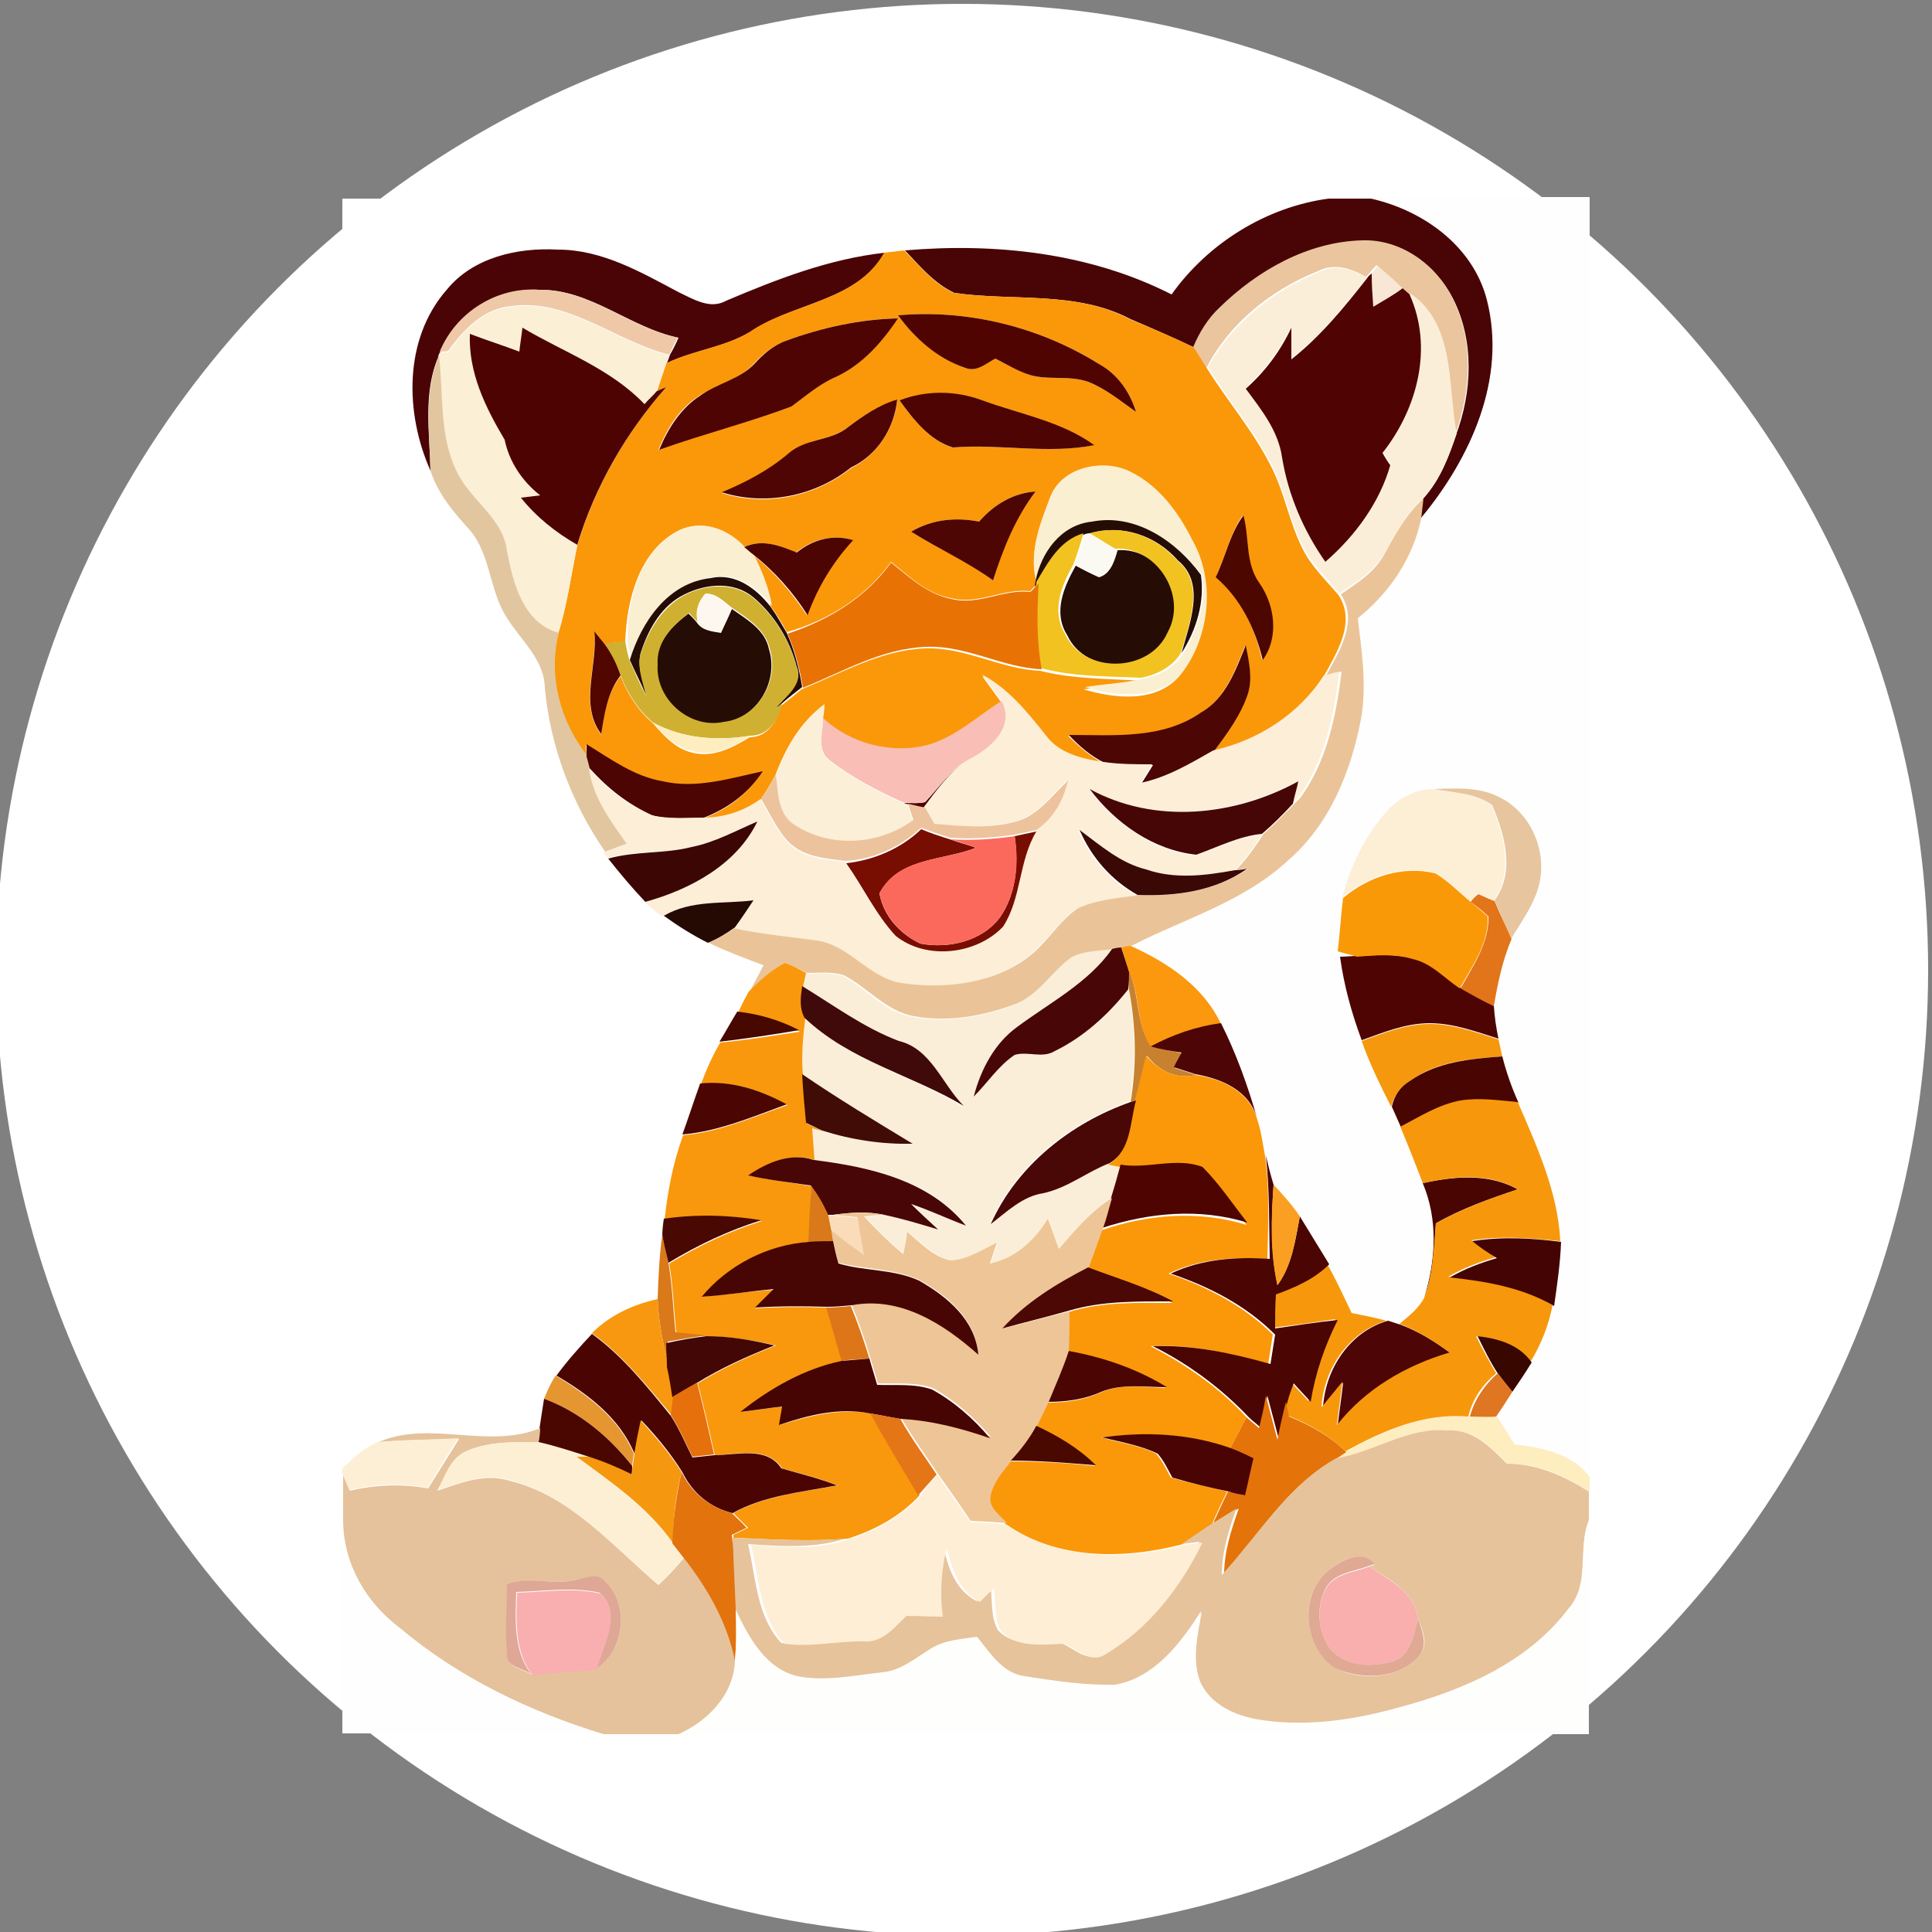 <?xml version="1.0" encoding="utf-8"?>
<!-- Generator: Adobe Illustrator 26.0.3, SVG Export Plug-In . SVG Version: 6.00 Build 0)  -->
<svg version="1.1" id="Layer_1" xmlns="http://www.w3.org/2000/svg" xmlns:xlink="http://www.w3.org/1999/xlink" x="0px" y="0px"
	 viewBox="0 0 250 250" style="enable-background:new 0 0 250 250;" xml:space="preserve">
<rect x="0" y="0" width="250" height="250" fill="#808080" stroke="none"/>
<style type="text/css">
	.st0{fill:#FFFFFF;}
	.st1{fill:#490506;}
	.st2{fill:#FEFEFE;}
	.st3{fill:#EAC59D;}
	.st4{fill:#4A0406;}
	.st5{fill:#FA980A;}
	.st6{fill:#FBEED8;}
	.st7{fill:#F9E7D5;}
	.st8{fill:#4F0303;}
	.st9{fill:#EFC9A7;}
	.st10{fill:#FBEFD6;}
	.st11{fill:#4F0402;}
	.st12{fill:#4E0403;}
	.st13{fill:#4E0303;}
	.st14{fill:#E2C6A0;}
	.st15{fill:#4D0403;}
	.st16{fill:#4F0503;}
	.st17{fill:#FBEFD2;}
	.st18{fill:#4D0603;}
	.st19{fill:#EAC498;}
	.st20{fill:#4D0701;}
	.st21{fill:#250C04;}
	.st22{fill:#F2C221;}
	.st23{fill:#4C0503;}
	.st24{fill:#FAFAF2;}
	.st25{fill:#E87304;}
	.st26{fill:#D0B031;}
	.st27{fill:#FEF7EF;}
	.st28{fill:#510600;}
	.st29{fill:#4C0604;}
	.st30{fill:#FCEED7;}
	.st31{fill:#F9BEB5;}
	.st32{fill:#FCEFD7;}
	.st33{fill:#FEEDBF;}
	.st34{fill:#EDC39D;}
	.st35{fill:#460606;}
	.st36{fill:#FCEFD6;}
	.st37{fill:#E7C59E;}
	.st38{fill:#3B0603;}
	.st39{fill:#780D01;}
	.st40{fill:#3A0805;}
	.st41{fill:#FB695D;}
	.st42{fill:#FA9908;}
	.st43{fill:#E27519;}
	.st44{fill:#250903;}
	.st45{fill:#480607;}
	.st46{fill:#FB980E;}
	.st47{fill:#F9980C;}
	.st48{fill:#C8812F;}
	.st49{fill:#40090A;}
	.st50{fill:#470800;}
	.st51{fill:#4D0505;}
	.st52{fill:#F6980D;}
	.st53{fill:#FA9809;}
	.st54{fill:#490502;}
	.st55{fill:#400C05;}
	.st56{fill:#4B0603;}
	.st57{fill:#490705;}
	.st58{fill:#F7980C;}
	.st59{fill:#480606;}
	.st60{fill:#4B0502;}
	.st61{fill:#4E0502;}
	.st62{fill:#D97919;}
	.st63{fill:#FA9F21;}
	.st64{fill:#EEC596;}
	.st65{fill:#4A0802;}
	.st66{fill:#FBDCBA;}
	.st67{fill:#450404;}
	.st68{fill:#470603;}
	.st69{fill:#4B0804;}
	.st70{fill:#F89810;}
	.st71{fill:#DD7618;}
	.st72{fill:#4A0503;}
	.st73{fill:#430705;}
	.st74{fill:#380700;}
	.st75{fill:#460402;}
	.st76{fill:#E59631;}
	.st77{fill:#DF7622;}
	.st78{fill:#E5700C;}
	.st79{fill:#E47309;}
	.st80{fill:#4A0601;}
	.st81{fill:#E47618;}
	.st82{fill:#F5980F;}
	.st83{fill:#E5C29B;}
	.st84{fill:#490800;}
	.st85{fill:#4A0404;}
	.st86{fill:#E6C39B;}
	.st87{fill:#FDEFD5;}
	.st88{fill:#FCEFD4;}
	.st89{fill:#E2730D;}
	.st90{fill:#FDEED5;}
	.st91{fill:#FEFEFC;}
	.st92{fill:#DFA994;}
	.st93{fill:#F8AFAE;}
	.st94{fill:#DFA795;}
	.st95{fill:#F9AFB0;}
</style>
<circle class="st0" cx="124.5" cy="125.5" r="125"/>
<g>
	<g id="_x23_ffffffff">
		<path class="st0" d="M44.3,25.7h127.5c-8.1,1.2-15.6,5.8-20.4,12.4c-10.6-5.3-22.8-6.7-34.5-5.7c-0.9,0.1-1.7,0.2-2.6,0.3
			c-7.1,0.9-13.9,3.5-20.5,6.2c-2.1,1.2-4.3-0.2-6.2-1.1c-4.9-2.6-9.9-5.5-15.6-5.5c-5.2-0.4-11,0.9-14.4,5.2
			c-5.6,6.4-5.4,16-2.1,23.4c1,3,3.2,5.5,5.1,7.9c2.7,3.2,2.4,7.8,4.7,11.2c1.8,3,4.9,5.4,5,9.2c0.7,7.6,3.5,14.9,7.8,21.2
			c0.1,0.2,0.4,0.5,0.5,0.7c1.5,2,3.1,3.9,4.8,5.6c0.7,0.7,1.5,1.3,2.3,1.9c1.8,1.3,3.7,2.4,5.7,3.6c2.3,1.1,4.7,1.9,7.1,2.9
			c-0.6,1.1-1.2,2.3-1.8,3.4c-0.5,0.9-1.1,1.8-1.6,2.6c-0.8,1.3-1.5,2.6-2.3,3.9c-1,1.7-1.8,3.5-2.5,5.4c-0.8,2.2-1.5,4.4-2.3,6.7
			c-1.3,3.5-2,7.2-2.4,10.9c-0.1,0.5-0.2,1.6-0.2,2.2c-0.3,2.7-0.5,5.5-0.6,8.3c-3.2,0.7-6.2,2.1-8.5,4.4c-1.7,1.7-3.2,3.5-4.6,5.4
			c-0.6,1-1.1,2-1.5,3c-0.2,1.3-0.4,2.5-0.5,3.8c-6.8,2.8-14.2-1.1-20.9,1.8c-1.8,0.7-3.2,2.2-4.6,3.4"/>
	</g>
	<g id="_x23_490506ff">
		<path class="st1" d="M171.9,25.7h5.5c6.7,1.5,13.2,6.1,15,13.1c2.6,10.2-2.1,20.6-8.6,28.4c0.1-0.9,0.2-1.7,0.3-2.6
			c2.1-2.3,3.3-5.3,4.3-8.3c2.1-5.6,2.4-12.2-0.4-17.7c-2.2-4.3-6.8-7.7-11.7-7.4c-7,0.2-13.5,3.9-18.4,8.7
			c-1.5,1.4-2.7,3.2-3.3,5.1c-2.7-1.3-5.5-2.5-8.3-3.7c-7-3.7-15.2-2.3-22.8-3.4c-2.6-1.2-4.5-3.5-6.4-5.5c11.7-1,23.9,0.3,34.5,5.7
			C156.3,31.5,163.8,26.8,171.9,25.7z"/>
	</g>
	<g id="_x23_fefefeff">
		<path class="st2" d="M205.7,191.2c-2.3-3-6.2-3.8-9.7-4.2c-0.8-1.2-1.6-2.4-2.3-3.6c0.7-1.1,1.4-2.2,2.1-3.2
			c0.8-1.3,1.7-2.5,2.5-3.8c1.4-2.3,2.4-4.8,2.9-7.4c0.4-2.7,0.8-5.5,0.9-8.3c-0.3-6.4-3-12.3-5.5-18c-0.9-1.9-1.6-3.9-2.1-6
			c-0.2-0.7-0.3-1.5-0.5-2.2c-0.3-1.4-0.5-2.9-0.6-4.3c0.5-3,1.1-5.9,2.3-8.7c1.4-2.4,3.2-4.8,3.7-7.6c0.7-4.1-1.4-8.7-5.2-10.6
			c-2.6-1.4-5.7-1.3-8.5-1.1c-2.6,0.1-4.9,1.5-6.5,3.4c-2.6,3-4.3,6.8-5.3,10.6c-0.2,2.3-0.4,4.6-0.5,6.8c0.6,0.2,1.8,0.5,2.5,0.7
			c-0.6,0.1-1.8,0.2-2.4,0.3c0.6,3.7,1.5,7.3,2.8,10.8c1,2.9,2.5,5.6,3.8,8.4c0.4,0.9,0.8,1.8,1.2,2.7c1,2.4,2,4.8,2.9,7.3
			c1.9,4.7,1.7,10,0.3,14.9c-0.7,1.4-2,2.4-3.2,3.4c-0.4-0.1-1.2-0.4-1.6-0.5c-1.5-0.4-3-0.7-4.5-1c-1-2.2-2-4.4-3.2-6.4
			c-1.3-2.1-2.5-4.1-3.8-6.2c-1-1.5-2.2-2.8-3.4-4.1c-0.4-1.2-0.7-2.5-1-3.8c-0.3-1.6-0.6-3.1-1-4.7c-1.2-4.3-2.7-8.5-4.7-12.4
			c-2.3-4.8-7-8-11.7-10.1c6.8-3.5,14.5-5.6,20.2-11c5.3-4.7,8.2-11.5,9.5-18.3c0.8-4.3,0.2-8.7-0.4-13.1c4.1-3.3,7.1-7.7,8.2-12.9
			c6.4-7.7,11.2-18.2,8.6-28.4c-1.8-6.9-8.3-11.5-15-13.1h28.2"/>
		<path class="st2" d="M44.3,196.8c0.1,5.5,3,10.5,7.4,13.8c7.7,6.5,16.8,10.8,26.3,13.7H44.3V196.8z"/>
	</g>
	<g id="_x23_eac59dff">
		<path class="st3" d="M157.8,39.8c4.9-4.8,11.4-8.5,18.4-8.7c5-0.2,9.6,3.1,11.7,7.4c2.8,5.5,2.5,12,0.4,17.7
			c-1.1-6.2-0.1-14.2-6.1-18.2c-0.2-0.2-0.7-0.6-0.9-0.8c-1.1-1-2.2-1.9-3.2-2.9c-0.2,0.2-0.6,0.7-0.8,0.9c-0.1,0.2-0.4,0.5-0.6,0.6
			c-1.9-1.1-4.1-1.8-6.2-0.7c-6,2.4-11.4,6.7-14.4,12.5c-0.6-0.9-1.1-1.8-1.7-2.7C155.2,43,156.3,41.2,157.8,39.8z"/>
	</g>
	<g id="_x23_4a0406ff">
		<path class="st4" d="M57.8,37.5c3.4-4.2,9.2-5.5,14.4-5.2c5.7,0,10.7,2.9,15.6,5.5c1.9,0.9,4.1,2.3,6.2,1.1
			c6.6-2.8,13.3-5.4,20.5-6.2c-3.5,6.1-11.2,6.4-16.7,9.8c-3.5,2.4-7.8,2.7-11.5,4.5c0.1-0.3,0.3-0.8,0.4-1.1
			c0.4-0.7,0.8-1.5,1.1-2.2c-6.3-1.3-11.4-6.3-18-6.2c-5.4-0.3-10.8,3-12.8,8l-0.2,0.5c-2.1,4.7-1.2,9.9-1.1,14.9
			C52.4,53.5,52.2,43.9,57.8,37.5z"/>
	</g>
	<g id="_x23_fa980aff">
		<path class="st5" d="M114.4,32.7c0.9-0.1,1.7-0.2,2.6-0.3c2,2,3.8,4.3,6.4,5.5c7.6,1.1,15.8-0.3,22.8,3.4c2.8,1.2,5.6,2.3,8.3,3.7
			c0.6,0.9,1.1,1.8,1.7,2.7c2.7,4.3,6,8.1,8.3,12.7c1.7,3.3,2.3,7.1,4,10.5c1.1,2.3,3,4.1,4.7,6.1c2.3,3.5-0.2,7.4-1.9,10.5
			c-3.3,5-8.5,8.4-14.3,9.8c1.7-2.4,3.5-4.7,4.4-7.5c0.6-2,0.1-4.2-0.3-6.2c-1.3,3.2-2.6,6.9-5.8,8.7c-5,3.5-11.3,2.9-17.1,2.9
			c1.4,1.4,2.9,2.7,4.6,3.6c-2.8-0.3-5.8-1.1-7.5-3.5c-2.3-3-4.8-6-8.2-7.8c0.8,1.1,1.6,2.2,2.4,3.3c-3.1,2-6,4.7-9.6,5.8
			c-4.7,1.2-9.9-0.2-13.5-3.5c0-0.5,0.1-1.4,0.2-1.9c-3.1,2.3-5,5.7-6.3,9.2c-0.6,1.1-1.2,2.1-1.9,3.1c-2.1,1.6-4.7,2.3-7.4,2.4
			c3.1-1.1,5.8-3.2,7.6-6c-4.2,0.9-8.6,2.3-12.9,1.3c-3.7-0.6-6.8-2.9-9.9-4.8c0,0.4,0.1,1.2,0.1,1.6c-3.5-4.4-5-10.4-3.7-15.9
			c1.2-3.8,1.7-7.7,2.5-11.5C77,62.9,81,56,86.2,50.1c-0.3,0.1-0.9,0.4-1.2,0.5c0.4-1.2,0.8-2.4,1.2-3.6c3.7-1.8,8.1-2.1,11.5-4.5
			C103.3,39.1,111,38.8,114.4,32.7 M116.2,40.8c2.2,3,5.2,5.6,8.7,6.8c1.5,0.6,2.7-0.7,3.9-1.2c1.4,0.7,2.7,1.4,4.1,2
			c2.5,0.9,5.3,0.1,7.9,1c2.3,0.9,4.2,2.5,6.2,3.9c-0.8-2.6-2.4-4.9-4.8-6.2C134.5,42.3,125.2,40,116.2,40.8 M101.7,44.1
			c-1.7,0.6-3,1.7-4.2,3c-1.9,2.1-4.7,2.6-7,4.1c-2.6,1.6-4.2,4.3-5.3,7c5.6-2.1,11.5-3.5,17.1-5.6c1.9-1.3,3.6-2.9,5.7-3.8
			c3.5-1.5,6-4.5,8.1-7.6C111.2,41.3,106.3,42.4,101.7,44.1 M116.4,51.8c1.8,2.5,3.8,5.1,6.8,6.1c6.1-0.5,12.2,0.9,18.3-0.3
			c-4.3-3.1-9.6-4-14.5-5.8C123.7,50.6,119.9,50.6,116.4,51.8 M109.7,55.3c-2.3,1.8-5.5,1.4-7.7,3.5c-2.5,2.2-5.5,3.7-8.6,5
			c5.7,1.8,12,0.5,16.7-3.2c3.4-1.7,5.6-5.1,6-8.8C113.7,52.4,111.7,53.8,109.7,55.3 M135.8,64.6c-1.2,3.4-2.7,7-1.7,10.6l-0.2,0.7
			c-0.2,0.1-0.4,0.4-0.6,0.6c-3.5-0.4-6.7,1.8-10.2,0.9c-3.1-0.5-5.4-2.8-7.8-4.7c-3.3,4.6-8.2,7.6-13.5,9.1
			c-0.6-1.2-1.3-2.3-2.1-3.4c-0.4-2.4-1.2-4.6-2.4-6.7c2.8,2.2,5.1,4.9,7.1,7.9c1.3-3.6,3.3-6.9,5.9-9.7c-2.6-0.8-5.2-0.1-7.3,1.6
			c-2.1-0.9-4.5-1.8-6.7-0.7c-2.1-2.3-5.4-3.6-8.4-2.2c-5.2,2.6-6.8,9-7,14.4c-0.9,0.1-1.8,0.2-2.7,0.4c-0.3-0.4-1-1.2-1.3-1.6
			c0.4,4.4-2,9.4,0.9,13.3c0.3-2.7,0.8-5.4,2.5-7.6c0.9,2.3,2.3,4.5,4.2,6.1c1.4,1.6,2.9,3.3,5.1,3.8c2.7,0.7,5.3-0.7,7.4-2
			c2.3,0,3.6-2.1,4.1-4.1c0.9-0.7,1.8-1.4,2.6-2.1c5.2-2.1,10.3-5.1,16-5.3c5.2-0.2,9.8,2.7,14.9,2.9c4.3,1.1,8.8,1,13.2,1.3
			c-2.5,0.6-5.1,0.7-7.6,1.1c4.1,1.2,9.3,1.8,12.4-1.7c3.9-4.7,4.5-11.9,1.5-17.3c-1.7-3.6-4.2-7-7.9-8.8
			C142.7,59.2,137.2,60.4,135.8,64.6 M126.7,67.5c-3-0.6-6.1-0.3-8.8,1.3c3.5,2.2,7.3,3.8,10.6,6.3c1.2-4.1,2.8-8.1,5.5-11.5
			C131.1,63.8,128.6,65.3,126.7,67.5 M157.3,74.7c3.3,2.7,5.1,6.6,6,10.7c2.1-3,1.6-7-0.4-9.9c-1.9-2.5-1.3-5.9-2.1-8.8
			C159.1,69.1,158.6,72.1,157.3,74.7z"/>
	</g>
	<g id="_x23_fbeed8ff">
		<path class="st6" d="M170.7,35.2c2.1-1.1,4.3-0.3,6.2,0.7c-3,3.8-6,7.5-9.8,10.4c0-1.4,0-2.7,0-4.1c-1.4,3-3.4,5.7-5.9,7.9
			c2,2.7,4.2,5.5,4.7,8.9c0.8,4.9,2.8,9.4,5.6,13.5c3.8-3.3,7-7.6,8.4-12.5c-0.2-0.4-0.7-1.2-1-1.6c4.5-5.7,6.6-13.6,3.5-20.5
			c6,4,4.9,12,6.1,18.2c-1,2.9-2.1,6-4.3,8.3c-2.2,2-3.6,4.5-5,7.1c-1.3,2.4-3.7,3.8-5.9,5.3c-1.6-2-3.5-3.8-4.7-6.1
			c-1.7-3.4-2.3-7.1-4-10.5c-2.3-4.5-5.6-8.4-8.3-12.7C159.3,42,164.7,37.6,170.7,35.2z"/>
		<path class="st6" d="M138.5,123.9c1.6-0.9,3.6-0.8,5.4-1.1c-3.1,4.5-8,6.9-12.3,10.1c-3,2.2-4.7,5.5-5.6,9c1.8-1.8,3.2-4,5.3-5.4
			c1.7-0.4,3.6,0.5,5.2-0.5c3.8-1.9,6.9-4.8,9.5-8c0.9,4.8,1,9.7,0.2,14.5c-7.7,2.7-14.7,8.2-18.1,15.8c2.1-1.6,4.1-3.5,6.8-4
			c3.1-0.7,5.6-2.7,8.6-3.9c0.4,0.1,1.1,0.2,1.5,0.3c-0.4,1.4-0.8,2.8-1.2,4.3c-2.7,1.7-4.7,4.3-6.9,6.6c-0.4-1.3-0.8-2.6-1.2-3.9
			c-1.7,2.8-4.3,5-7.5,5.8c0.3-0.9,0.6-1.8,0.9-2.7c-1.9,0.9-3.8,2.2-6,2.3c-2.2-0.5-3.9-2.3-5.6-3.7c-0.2,1-0.3,1.9-0.5,2.9
			c-1.8-1.5-3.5-3.2-5.1-4.9c0.6,0,1.9-0.1,2.6-0.2c2.4,0.5,4.7,1.2,7,1.9c-1.2-1.1-2.4-2.2-3.5-3.3c2.4,0.8,4.7,1.9,7.1,2.8
			c-4.8-5.9-12.5-7.6-19.7-8.5c-0.1-1.4-0.2-2.7-0.3-4.1c0.3,0.1,1.1,0.3,1.4,0.4c3.8,1.1,7.7,1.7,11.7,1.7c-4.8-2.9-9.6-5.9-14.3-9
			c-0.1-2.4,0-4.9,0.3-7.3c5.9,5.5,13.9,7.4,20.6,11.5c-2.8-2.8-4.2-7.4-8.4-8.4c-4.5-1.7-8.4-4.6-12.5-7.1c0.1-0.5,0.3-1.4,0.4-1.8
			c1.6,0,3.3-0.2,4.8,0.3c3.1,1.7,5.5,4.8,9.1,5.3c4.3,0.8,8.8,0,12.9-1.5C134.3,128.9,136,125.8,138.5,123.9z"/>
	</g>
	<g id="_x23_f9e7d5ff">
		<path class="st7" d="M178.3,34.4c1.1,1,2.2,1.9,3.2,2.9c-1.3,0.8-2.5,1.6-3.8,2.4c-0.1-1.4-0.1-2.9-0.2-4.3
			C177.7,35.1,178.1,34.6,178.3,34.4z"/>
	</g>
	<g id="_x23_4f0303ff">
		<path class="st8" d="M176.9,36c0.1-0.2,0.4-0.5,0.6-0.6c0,1.4,0.1,2.9,0.2,4.3c1.3-0.8,2.6-1.5,3.8-2.4c0.2,0.2,0.7,0.6,0.9,0.8
			c3.1,6.9,1,14.8-3.5,20.5c0.2,0.4,0.7,1.2,1,1.6c-1.4,4.9-4.6,9.2-8.4,12.5c-2.8-4-4.8-8.6-5.6-13.5c-0.5-3.5-2.7-6.2-4.7-8.9
			c2.5-2.2,4.5-4.9,5.9-7.9c0,1.4,0,2.7,0,4.1C170.9,43.5,174,39.7,176.9,36z"/>
		<path class="st8" d="M119.7,103.8c1.8-1.9,3.3-4.2,5.7-5.5c-2.3,1.7-4,4-5.7,6.3c-0.5-0.1-1.6-0.4-2.2-0.5l-0.6-0.2
			C117.8,103.9,118.8,104,119.7,103.8z"/>
	</g>
	<g id="_x23_efc9a7ff">
		<path class="st9" d="M56.9,45.5c2.1-5.1,7.4-8.4,12.8-8c6.6-0.1,11.7,4.9,18,6.2c-0.4,0.7-0.8,1.5-1.1,2.2
			c-6.9-1.7-13-7.3-20.4-6.3c-3.6,0.3-6.2,3-8.2,5.8C57.8,45.5,57.2,45.5,56.9,45.5z"/>
	</g>
	<g id="_x23_fbefd6ff">
		<path class="st10" d="M66.2,39.7c7.5-1,13.5,4.6,20.4,6.3c-0.1,0.3-0.3,0.8-0.4,1.1c-0.4,1.2-0.8,2.4-1.2,3.6
			c-0.5,0.6-1.1,1.1-1.6,1.7C79,47.7,73,45.6,67.6,42.4c-0.1,1-0.3,2.1-0.4,3.1c-2.1-0.8-4.2-1.6-6.4-2.3c-0.2,5,2,9.5,4.5,13.7
			c0.6,2.9,2.3,5.4,4.6,7.2c-0.8,0.1-1.7,0.2-2.5,0.3c2,2.5,4.5,4.6,7.3,6.1c-0.8,3.9-1.3,7.8-2.5,11.5c-4.7-1.3-6-6.4-6.7-10.6
			c-0.5-4.3-4.8-6.6-6.5-10.3c-2.3-4.7-1.7-10-2.3-15l0.2-0.5c0.3,0,0.8,0,1.1,0C60,42.7,62.6,40,66.2,39.7z"/>
	</g>
	<g id="_x23_4f0402ff">
		<path class="st11" d="M116.2,40.8c9-0.8,18.3,1.5,26,6.3c2.4,1.3,4,3.6,4.8,6.2c-2-1.4-3.9-3-6.2-3.9c-2.6-0.9-5.4-0.1-7.9-1
			c-1.4-0.5-2.7-1.3-4.1-2c-1.2,0.6-2.4,1.8-3.9,1.2C121.3,46.4,118.4,43.8,116.2,40.8z"/>
	</g>
	<g id="_x23_4e0403ff">
		<path class="st12" d="M101.7,44.1c4.6-1.7,9.6-2.8,14.5-2.9c-2.1,3.1-4.6,6-8.1,7.6c-2.1,0.9-3.9,2.5-5.7,3.8
			c-5.6,2.1-11.5,3.6-17.1,5.6c1.1-2.7,2.8-5.4,5.3-7c2.2-1.6,5.1-2.1,7-4.1C98.7,45.9,100,44.7,101.7,44.1z"/>
		<path class="st12" d="M175.7,123.7c2.4-0.1,4.8-0.3,7.2,0.3c2.4,0.5,4.1,2.5,6.1,3.8c1.4,0.9,2.9,1.6,4.3,2.3
			c0.1,1.5,0.3,2.9,0.6,4.3c-2.9-0.9-5.8-2-8.9-2c-3.1,0-6,1.2-8.8,2.2c-1.3-3.5-2.3-7.1-2.8-10.8
			C173.9,123.8,175.1,123.7,175.7,123.7z"/>
	</g>
	<g id="_x23_4e0303ff">
		<path class="st13" d="M67.6,42.4c5.4,3.2,11.4,5.3,15.8,9.9c0.5-0.6,1.1-1.1,1.6-1.7c0.3-0.1,0.9-0.4,1.2-0.5
			C81,56,77,62.9,74.7,70.5c-2.8-1.6-5.3-3.6-7.3-6.1c0.8-0.1,1.7-0.2,2.5-0.3c-2.3-1.8-4-4.3-4.6-7.2c-2.5-4.2-4.7-8.7-4.5-13.7
			c2.1,0.8,4.3,1.5,6.4,2.3C67.3,44.5,67.5,43.4,67.6,42.4z"/>
	</g>
	<g id="_x23_e2c6a0ff">
		<path class="st14" d="M55.7,60.9c-0.1-5-0.9-10.1,1.1-14.9c0.6,5,0,10.4,2.3,15c1.7,3.7,6,6,6.5,10.3c0.8,4.2,2.1,9.3,6.7,10.6
			c-1.4,5.5,0.2,11.5,3.7,15.9c0.1,0.4,0.3,1.2,0.4,1.5c0.5,3.7,2.8,6.8,4.9,9.8c-1,0.4-2,0.8-3,1.1c-4.3-6.2-7.1-13.6-7.8-21.2
			c-0.1-3.8-3.2-6.2-5-9.2c-2.2-3.5-2-8-4.7-11.2C58.8,66.4,56.7,64,55.7,60.9z"/>
	</g>
	<g id="_x23_4d0403ff">
		<path class="st15" d="M116.4,51.8c3.4-1.3,7.2-1.3,10.7,0c4.9,1.8,10.2,2.7,14.5,5.8c-6.1,1.2-12.2-0.2-18.3,0.3
			C120.3,57,118.2,54.3,116.4,51.8z"/>
	</g>
	<g id="_x23_4f0503ff">
		<path class="st16" d="M109.7,55.3c2-1.5,4-2.9,6.4-3.6c-0.4,3.8-2.6,7.2-6,8.8c-4.6,3.7-11,5-16.7,3.2c3.1-1.3,6-2.8,8.6-5
			C104.2,56.7,107.5,57.1,109.7,55.3z"/>
	</g>
	<g id="_x23_fbefd2ff">
		<path class="st17" d="M135.8,64.6c1.5-4.2,7-5.4,10.6-3.5c3.6,1.8,6.1,5.2,7.9,8.8c3,5.3,2.3,12.5-1.5,17.3
			c-3.1,3.5-8.4,2.9-12.4,1.7c2.5-0.4,5.1-0.5,7.6-1.1c2-0.4,4-1.4,5.1-3.2c1.8-3,3-6.6,2.5-10.1c-3.2-4.4-8.5-8-14.1-6.9
			c-3.9,0.4-6.6,4-7.3,7.7C133.1,71.6,134.5,67.9,135.8,64.6z"/>
		<path class="st17" d="M88,68.6c3-1.4,6.3-0.1,8.4,2.2c0.3,0.2,0.8,0.7,1.1,0.9c1.1,2.1,2,4.4,2.4,6.7c-1.8-2.3-4.6-4.4-7.7-3.7
			c-5.5,0.6-8.9,5.7-10.5,10.6c-0.2-0.8-0.4-1.6-0.5-2.4C81.2,77.6,82.7,71.2,88,68.6z"/>
	</g>
	<g id="_x23_4d0603ff">
		<path class="st18" d="M126.7,67.5c1.9-2.2,4.4-3.7,7.3-3.9c-2.6,3.4-4.2,7.4-5.5,11.5c-3.3-2.4-7.1-4.1-10.6-6.3
			C120.6,67.2,123.7,66.9,126.7,67.5z"/>
	</g>
	<g id="_x23_eac498ff">
		<path class="st19" d="M179.2,71.6c1.4-2.6,2.8-5.1,5-7.1c-0.1,0.9-0.2,1.7-0.3,2.6c-1.1,5.2-4.1,9.6-8.2,12.9
			c0.5,4.3,1.2,8.7,0.4,13.1c-1.3,6.8-4.1,13.7-9.5,18.3c-5.7,5.3-13.4,7.5-20.2,11c-0.3,0.1-0.9,0.2-1.2,0.2
			c-0.3,0-0.9,0.2-1.2,0.2c-1.8,0.3-3.8,0.2-5.4,1.1c-2.6,1.9-4.3,5-7.4,6.1c-4.1,1.5-8.6,2.3-12.9,1.5c-3.6-0.6-6-3.7-9.1-5.3
			c-1.5-0.5-3.2-0.3-4.8-0.3c-0.9-0.5-1.8-0.9-2.7-1.3c-1.8,0.9-3.2,2.4-4.7,3.7c0.6-1.1,1.2-2.2,1.8-3.4c-2.4-0.9-4.8-1.8-7.1-2.9
			c1.2-0.6,2.4-1.2,3.5-2c3.6,0.7,7.2,1,10.8,1.6c4.2,0.6,6.7,4.9,10.9,5.5c5.5,0.8,11.7,0.2,16.2-3.3c2.4-1.8,3.9-4.6,6.4-6.3
			c2.4-1.1,5.1-1.4,7.8-1.7c4.9,0.2,10.1-0.5,14.2-3.4c-0.4,0-1.2,0.1-1.6,0.2c1.4-1.4,2.5-3,3.6-4.7c1.4-1.2,2.7-2.6,4-3.9
			c0.2-0.2,0.5-0.5,0.7-0.7c3.5-4.7,4.7-10.7,5.4-16.4c-0.5,0.1-1.5,0.4-2,0.5c1.7-3.1,4.2-7,1.9-10.5
			C175.5,75.5,177.9,74.1,179.2,71.6z"/>
	</g>
	<g id="_x23_4d0701ff">
		<path class="st20" d="M157.3,74.7c1.3-2.6,1.8-5.6,3.6-8c0.8,2.9,0.2,6.2,2.1,8.8c2,2.9,2.5,7,0.4,9.9
			C162.4,81.3,160.5,77.4,157.3,74.7z"/>
	</g>
	<g id="_x23_250c04ff">
		<path class="st21" d="M134,75.2c0.7-3.7,3.3-7.3,7.3-7.7c5.6-1.1,10.9,2.5,14.1,6.9c0.5,3.6-0.6,7.1-2.5,10.1c1-3.8,3.2-9-0.5-12
			c-2.8-3.2-7.2-4.7-11.3-3.5l-0.6,0.1c-3.1,0.9-4.6,3.8-6.1,6.3l-0.5,0.5L134,75.2z"/>
		<path class="st21" d="M144.6,71.2c5.4-0.4,9.4,6,6.8,10.8c-2.4,5.3-10.9,5.4-13.3,0.2c-1.9-3-0.4-6.3,1.1-9c1,0.5,1.9,1,3,1.5
			C143.7,74.3,144.2,72.6,144.6,71.2z"/>
		<path class="st21" d="M81.5,85.4c1.5-4.9,4.9-10,10.5-10.6c3.2-0.7,5.9,1.4,7.7,3.7c0.8,1.1,1.4,2.2,2.1,3.4c1,2.2,1.6,4.6,2,7
			c-0.9,0.7-1.8,1.4-2.6,2.1c-0.2,0.2-0.7,0.6-0.9,0.7c1.2-1.6,3.7-3.1,2.8-5.4c-0.9-3.5-2.9-6.7-5.6-9c-2.5-2.1-6.1-1.8-8.9-0.4
			c-2.9,1.4-4.6,4.3-5.6,7.3c-0.7,1.9,0.3,3.9,0.6,5.8C83,88.5,82.2,87,81.5,85.4z"/>
		<path class="st21" d="M94.7,78.8c2,1.4,4.3,2.7,4.8,5.2c1.3,4.1-1.5,9-5.9,9.5c-4.4,1-9-2.9-8.6-7.4c-0.2-2.9,1.9-5.1,4.1-6.7
			c0.3,0.3,0.9,0.9,1.1,1.2c0.7,1,1.9,1.1,3.1,1.3C93.8,80.8,94.2,79.8,94.7,78.8z"/>
	</g>
	<g id="_x23_f2c221ff">
		<path class="st22" d="M141,69c4.1-1.2,8.5,0.3,11.3,3.5c3.7,3,1.6,8.2,0.5,12c-1.1,1.8-3.1,2.8-5.1,3.2c-4.4-0.2-8.9-0.1-13.2-1.3
			c-0.6-3.7-0.6-7.4-0.4-11.1c1.5-2.5,3-5.4,6.1-6.3c-0.4,1.4-0.8,2.7-1.3,4c-1.5,2.7-2.9,6-1.1,9c2.4,5.3,11,5.1,13.3-0.2
			c2.6-4.7-1.4-11.1-6.8-10.8C143.4,70.5,142.2,69.8,141,69z"/>
	</g>
	<g id="_x23_4c0503ff">
		<path class="st23" d="M103.1,71.5c2.1-1.7,4.7-2.4,7.3-1.6c-2.6,2.8-4.6,6.1-5.9,9.7c-1.9-3-4.3-5.7-7.1-7.9
			c-0.3-0.2-0.8-0.7-1.1-0.9C98.6,69.7,100.9,70.6,103.1,71.5z"/>
		<path class="st23" d="M75.9,96.3c3.1,1.9,6.2,4.2,9.9,4.8c4.3,1,8.7-0.4,12.9-1.3c-1.8,2.8-4.5,4.8-7.6,6
			c-2.2,0.1-4.5,0.3-6.7-0.3c-3.1-1.4-5.8-3.5-8.1-6.1c-0.1-0.4-0.3-1.2-0.4-1.5C75.9,97.5,75.9,96.7,75.9,96.3z"/>
	</g>
	<g id="_x23_fafaf2ff">
		<path class="st24" d="M140.4,69.1L141,69c1.2,0.7,2.4,1.5,3.6,2.2c-0.4,1.4-0.9,3.1-2.5,3.4c-1-0.4-2-0.9-3-1.5
			C139.6,71.8,140,70.5,140.4,69.1z"/>
	</g>
	<g id="_x23_e87304ff">
		<path class="st25" d="M115.3,72.8c2.4,1.9,4.7,4.1,7.8,4.7c3.5,0.9,6.7-1.3,10.2-0.9c0.2-0.1,0.4-0.4,0.6-0.6l0.5-0.5
			c-0.2,3.7-0.3,7.4,0.4,11.1c-5.1-0.2-9.7-3.1-14.9-2.9c-5.8,0.2-10.8,3.2-16,5.3c-0.4-2.4-1-4.8-2-7
			C107.1,80.3,112,77.4,115.3,72.8z"/>
	</g>
	<g id="_x23_d0b031ff">
		<path class="st26" d="M88.6,77c2.7-1.4,6.4-1.7,8.9,0.4c2.7,2.3,4.7,5.5,5.6,9c0.9,2.3-1.6,3.8-2.8,5.4c0.2-0.2,0.7-0.6,0.9-0.7
			c-0.4,2-1.8,4.1-4.1,4.1c-4.3,0.7-8.7,0.4-12.6-1.7c-1.9-1.6-3.3-3.8-4.2-6.1c-0.5-1.5-1.2-2.8-2.1-4.1c0.9-0.1,1.8-0.2,2.7-0.4
			c0.1,0.8,0.3,1.6,0.5,2.4c0.7,1.6,1.4,3.2,2.2,4.8c-0.4-1.9-1.3-3.9-0.6-5.8C84,81.4,85.8,78.5,88.6,77 M90.3,80.5
			c-0.3-0.3-0.9-0.9-1.1-1.2c-2.2,1.6-4.3,3.8-4.1,6.7c-0.3,4.5,4.2,8.4,8.6,7.4c4.4-0.5,7.2-5.4,5.9-9.5c-0.6-2.5-2.9-3.9-4.8-5.2
			c-1.1-0.8-2-1.9-3.5-1.9C90.3,77.9,89.9,79.2,90.3,80.5z"/>
	</g>
	<g id="_x23_fef7efff">
		<path class="st27" d="M90.3,80.5c-0.3-1.3,0-2.6,0.9-3.6c1.4,0,2.4,1.1,3.5,1.9c-0.4,1-0.9,2-1.4,3C92.2,81.6,91,81.6,90.3,80.5z"
			/>
	</g>
	<g id="_x23_510600ff">
		<path class="st28" d="M76.9,81.7c0.3,0.4,1,1.2,1.3,1.6c0.9,1.2,1.6,2.6,2.1,4.1c-1.7,2.2-2.1,5-2.5,7.6
			C74.9,91.1,77.4,86.1,76.9,81.7z"/>
	</g>
	<g id="_x23_4c0604ff">
		<path class="st29" d="M161.2,83.5c0.4,2,0.9,4.2,0.3,6.2c-0.9,2.8-2.7,5.2-4.4,7.5c-3,1.7-6,3.5-9.4,4.2c0.5-0.8,1-1.6,1.5-2.4
			c-2.1,0-4.2,0.1-6.3-0.3c-1.8-0.9-3.3-2.2-4.6-3.6c5.8,0,12.1,0.6,17.1-2.9C158.6,90.4,159.9,86.7,161.2,83.5z"/>
	</g>
	<g id="_x23_fceed7ff">
		<path class="st30" d="M171.3,87.4c0.5-0.1,1.5-0.4,2-0.5c-0.7,5.7-1.9,11.7-5.4,16.4c-0.2,0.2-0.5,0.5-0.7,0.7
			c0.2-1,0.5-1.9,0.7-2.9c-8.2,4.4-18.7,5.6-27,1c3.3,4.4,8.2,8,13.8,8.6c2.8-1,5.5-2.4,8.5-2.7c-1,1.7-2.1,3.3-3.6,4.7
			c-3.8,0.7-7.8,1.1-11.5-0.1c-3.3-0.9-5.9-3.1-8.6-5.1c1.6,3.5,4.1,6.5,7.5,8.4c-2.6,0.3-5.3,0.6-7.8,1.7c-2.4,1.8-3.9,4.5-6.4,6.3
			c-4.6,3.5-10.7,4.1-16.2,3.3c-4.2-0.7-6.7-4.9-10.9-5.5c-3.6-0.5-7.2-0.8-10.8-1.6c0.8-1.1,1.6-2.3,2.4-3.5c-3.9,0.4-8-0.1-11.6,2
			c-0.8-0.6-1.6-1.2-2.3-1.9c5.8-1.5,11.8-4.7,14.5-10.4c-2.8,1.2-5.5,2.7-8.5,3.3c-3.5,0.9-7.2,0.5-10.8,1.4
			c-0.1-0.2-0.4-0.5-0.5-0.7c1-0.4,2-0.8,3-1.1c-2.1-3-4.4-6-4.9-9.8c2.2,2.6,5,4.7,8.1,6.1c2.2,0.5,4.5,0.3,6.7,0.3
			c2.6,0,5.2-0.8,7.4-2.4c1.1,2,2.1,4.1,3.7,5.8c1.9,1.8,4.7,2.1,7.2,2.3c2.2,3.1,3.8,6.6,6.4,9.4c4,3.2,10.4,2.4,13.9-1.2
			c2.4-3.7,2.1-8.5,4.3-12.3c2.2-1.5,3.5-3.8,4.1-6.4c-1.8,1.7-3.3,3.8-5.6,4.9c-3.7,1.5-7.8,1-11.7,0.7c-0.4-0.7-0.8-1.4-1.2-2.1
			c1.7-2.3,3.4-4.6,5.7-6.3c2.8-1.3,6-4.2,4.3-7.6c-0.8-1.1-1.6-2.2-2.4-3.3c3.4,1.8,5.8,4.8,8.2,7.8c1.7,2.4,4.8,3.1,7.5,3.5
			c2.1,0.3,4.2,0.3,6.3,0.3c-0.5,0.8-1,1.6-1.5,2.4c3.4-0.7,6.4-2.5,9.4-4.2C162.8,95.8,168.1,92.4,171.3,87.4z"/>
	</g>
	<g id="_x23_f9beb5ff">
		<path class="st31" d="M129.6,90.7c1.8,3.4-1.5,6.2-4.3,7.6c-2.4,1.3-3.8,3.6-5.7,5.5c-0.9,0.2-1.9,0.1-2.8,0
			c-3.3-1.5-6.6-3.2-9.4-5.4c-1.8-1.3-0.9-3.6-0.9-5.5c3.5,3.3,8.8,4.7,13.5,3.5C123.6,95.4,126.5,92.7,129.6,90.7z"/>
	</g>
	<g id="_x23_fcefd7ff">
		<path class="st32" d="M100.4,100.3c1.3-3.5,3.3-6.9,6.3-9.2c0,0.5-0.1,1.4-0.2,1.9c0,1.8-0.9,4.2,0.9,5.5c2.8,2.2,6.1,3.9,9.4,5.4
			l0.6,0.2c0.2,0.5,0.5,1.5,0.7,2.1c-4.5,3.3-10.9,3.7-15.6,0.5C100.6,105.1,100.6,102.4,100.4,100.3z"/>
	</g>
	<g id="_x23_feedbfff">
		<path class="st33" d="M84.5,93.5c3.9,2.1,8.3,2.4,12.6,1.7c-2.2,1.4-4.8,2.8-7.4,2C87.5,96.8,85.9,95.1,84.5,93.5z"/>
		<path class="st33" d="M174.3,187.8c4.8-2.7,10.2-5,15.9-4.5c1.2,0,2.3,0,3.5,0c0.8,1.2,1.5,2.4,2.3,3.6c3.6,0.4,7.4,1.2,9.7,4.2
			v1.9c-3.2-2-6.8-3.7-10.6-3.6c-2.1-2.1-4.4-4.5-7.6-4.3c-5.2-0.5-9.6,2.7-14.5,3.6C173.2,188.5,173.9,188,174.3,187.8z"/>
	</g>
	<g id="_x23_edc39dff">
		<path class="st34" d="M98.5,103.4c0.7-1,1.3-2,1.9-3.1c0.3,2.2,0.2,4.8,2.2,6.3c4.7,3.2,11.1,2.8,15.6-0.5
			c-0.2-0.5-0.5-1.5-0.7-2.1c0.5,0.1,1.6,0.4,2.2,0.5c0.4,0.7,0.8,1.4,1.2,2.1c3.9,0.3,8,0.8,11.7-0.7c2.2-1.1,3.8-3.2,5.6-4.9
			c-0.6,2.6-1.9,4.9-4.1,6.4c-0.9,0.2-1.8,0.4-2.8,0.6c-2.8,0.4-5.6,0.6-8.4,0.4c-1.2-0.4-2.4-0.8-3.7-1.3c-2.7,2.5-6.1,4.1-9.8,4.3
			c-2.5-0.3-5.3-0.5-7.2-2.3C100.6,107.5,99.7,105.4,98.5,103.4z"/>
	</g>
	<g id="_x23_460606ff">
		<path class="st35" d="M141,102.1c8.4,4.6,18.8,3.5,27-1c-0.2,1-0.5,1.9-0.7,2.9c-1.3,1.4-2.6,2.7-4,3.9c-3,0.3-5.7,1.7-8.5,2.7
			C149.2,110,144.3,106.5,141,102.1z"/>
	</g>
	<g id="_x23_fcefd6ff">
		<path class="st36" d="M179,105.5c1.6-2,3.9-3.4,6.5-3.4c2.5,0.5,5.4,0.5,7.5,2.1c1.6,3.8,2.9,8.6,0.3,12.3
			c-0.5-0.2-1.5-0.7-2.1-0.9c-0.2,0.3-0.7,0.8-1,1c-1.6-1.2-3-2.6-4.6-3.7c-4.2-1-8.6,0.4-11.9,3.2
			C174.7,112.3,176.4,108.6,179,105.5z"/>
	</g>
	<g id="_x23_e7c59eff">
		<path class="st37" d="M185.6,102.1c2.8-0.1,5.9-0.3,8.5,1.1c3.8,1.9,5.9,6.4,5.2,10.6c-0.5,2.9-2.3,5.2-3.7,7.6
			c-0.8-1.6-1.5-3.3-2.2-4.9c2.7-3.7,1.3-8.5-0.3-12.3C191,102.6,188.1,102.6,185.6,102.1z"/>
	</g>
	<g id="_x23_3b0603ff">
		<path class="st38" d="M89.5,109.6c3-0.6,5.7-2.1,8.5-3.3c-2.7,5.6-8.7,8.8-14.5,10.4c-1.7-1.8-3.3-3.7-4.8-5.6
			C82.3,110.1,86,110.5,89.5,109.6z"/>
	</g>
	<g id="_x23_780d01ff">
		<path class="st39" d="M119.2,107.3c1.2,0.5,2.4,0.9,3.7,1.3c1.1,0.4,2.3,0.7,3.4,1.1c-4.3,1.7-10,1.2-12.5,5.9
			c0.5,2.9,2.7,5.3,5.3,6.5c3.6,0.7,8-0.3,10.3-3.4c2.1-3,2.4-6.9,1.9-10.5c0.9-0.2,1.8-0.4,2.8-0.6c-2.3,3.8-1.9,8.6-4.3,12.3
			c-3.4,3.6-9.9,4.4-13.9,1.2c-2.6-2.8-4.2-6.3-6.4-9.4C113.1,111.3,116.6,109.8,119.2,107.3z"/>
	</g>
	<g id="_x23_3a0805ff">
		<path class="st40" d="M139.7,107.4c2.7,2,5.3,4.3,8.6,5.1c3.7,1.3,7.7,0.8,11.5,0.1c0.4,0,1.2-0.1,1.6-0.2
			c-4.1,2.9-9.2,3.6-14.2,3.4C143.8,113.9,141.2,110.9,139.7,107.4z"/>
	</g>
	<g id="_x23_fb695dff">
		<path class="st41" d="M122.9,108.6c2.8,0.2,5.6,0,8.4-0.4c0.6,3.6,0.2,7.4-1.9,10.5c-2.3,3.1-6.6,4.1-10.3,3.4
			c-2.6-1.2-4.8-3.7-5.3-6.5c2.4-4.7,8.2-4.2,12.5-5.9C125.2,109.3,124,108.9,122.9,108.6z"/>
	</g>
	<g id="_x23_fa9908ff">
		<path class="st42" d="M173.8,116.2c3.3-2.8,7.7-4.2,11.9-3.2c1.7,1,3.1,2.5,4.6,3.7c0.7,0.6,1.5,1.2,2.2,1.9
			c0.2,3.4-2,6.4-3.6,9.3c-2-1.3-3.7-3.3-6.1-3.8c-2.3-0.7-4.8-0.5-7.2-0.3c-0.6-0.2-1.9-0.5-2.5-0.7
			C173.4,120.7,173.5,118.4,173.8,116.2z"/>
	</g>
	<g id="_x23_e27519ff">
		<path class="st43" d="M190.3,116.7c0.2-0.3,0.7-0.8,1-1c0.5,0.2,1.5,0.7,2.1,0.9c0.7,1.7,1.5,3.3,2.2,4.9
			c-1.2,2.8-1.8,5.8-2.3,8.7c-1.5-0.7-2.9-1.5-4.3-2.3c1.6-2.9,3.7-5.9,3.6-9.3C191.8,117.8,191.1,117.3,190.3,116.7z"/>
	</g>
	<g id="_x23_250903ff">
		<path class="st44" d="M85.9,118.5c3.6-2.1,7.7-1.5,11.6-2c-0.8,1.2-1.6,2.4-2.4,3.5c-1.1,0.8-2.3,1.5-3.5,2
			C89.6,121,87.7,119.8,85.9,118.5z"/>
	</g>
	<g id="_x23_480607ff">
		<path class="st45" d="M143.9,122.8c0.3-0.1,0.9-0.2,1.2-0.2c0.3,1,0.7,2.1,1,3.1c0,0.8,0,1.5-0.1,2.3c-2.6,3.3-5.8,6.2-9.5,8
			c-1.6,1-3.5,0-5.2,0.5c-2.1,1.4-3.5,3.6-5.3,5.4c0.9-3.5,2.7-6.9,5.6-9C135.9,129.7,140.8,127.2,143.9,122.8z"/>
	</g>
	<g id="_x23_fb980eff">
		<path class="st46" d="M145.1,122.6c0.3-0.1,0.9-0.2,1.2-0.2c4.7,2.1,9.4,5.2,11.7,10.1c-3.2,0.4-6.3,1.4-9.1,3
			c-1.9-2.8-1.3-6.6-2.8-9.7C145.8,124.7,145.4,123.6,145.1,122.6z"/>
	</g>
	<g id="_x23_f9980cff">
		<path class="st47" d="M96.9,128.3c1.4-1.4,2.9-2.8,4.7-3.7c0.9,0.3,1.8,0.8,2.7,1.3c-0.1,0.5-0.3,1.4-0.4,1.8
			c-0.2,1.4-0.4,2.8,0.3,4.1c-0.3,2.4-0.5,4.8-0.3,7.3c0.1,2.1,0.3,4.2,0.5,6.3c0.7,0.3,1.4,0.7,2.1,1c-0.3-0.1-1.1-0.3-1.4-0.4
			c0.1,1.4,0.2,2.7,0.3,4.1c-3-1-6,0.3-8.5,2c2.7,0.6,5.4,0.9,8.1,1.4c-0.1,2.4-0.2,4.8-0.3,7.2c-5.3,0.5-10.4,3-13.8,7.1
			c3.1-0.3,6.2-0.7,9.2-0.9c-0.8,0.8-1.6,1.6-2.4,2.4c3.1-0.2,6.2-0.2,9.3-0.1c0.6,2.3,1.3,4.6,2,6.9c-4.9,1-9.3,3.5-13.1,6.6
			c1.8-0.2,3.6-0.5,5.4-0.7c-0.1,0.8-0.3,1.6-0.4,2.4c3.8-1.2,7.8-2.2,11.8-1.5c2,3.6,4.1,7.1,6.3,10.6c-2.5,2.7-5.8,4.5-9.3,5.6
			c-4.9,0.4-9.8,0.1-14.6-0.1c0,0.6,0,1.8,0,2.4c-0.1-0.9-0.2-1.9-0.2-2.8c0.5-0.2,1.4-0.7,1.9-0.9c-0.6-0.6-1.3-1.3-1.9-1.9
			c4.1-2.3,8.9-2.7,13.5-3.6c-2.3-0.9-4.8-1.5-7.2-2.2c-1.9-2.9-5.8-1.8-8.7-1.7c-0.7-3.1-1.4-6.2-2.2-9.3c3.2-2,6.6-3.5,10.1-4.9
			c-2.9-0.7-5.8-1.1-8.8-1.2c-1.4-0.1-2.7-0.3-4.1-0.4c-0.3-3-0.4-6-0.9-9c3.8-2.3,7.8-4.2,12-5.5c-4.2-0.7-8.4-0.8-12.6-0.2
			c0.4-3.7,1.1-7.4,2.4-10.9c4.7-0.4,9.1-2.4,13.5-3.9c-3.4-1.9-7.2-3.2-11.2-2.7c0.7-1.9,1.5-3.7,2.5-5.4c3.4-0.3,6.9-0.9,10.3-1.4
			c-2.5-1.3-5.2-2.1-8-2.4C95.9,130.1,96.4,129.2,96.9,128.3z"/>
	</g>
	<g id="_x23_c8812fff">
		<path class="st48" d="M146.1,125.7c1.4,3.1,0.9,6.9,2.8,9.7c1.3,0.3,2.7,0.6,4.1,0.9c-0.4,0.6-0.7,1.3-1,1.9
			c0.9,0.3,1.9,0.6,2.8,0.9c-2.6,0.6-4.8-0.5-6.4-2.5c-0.5,1.9-0.9,3.8-1.4,5.8l-0.7,0.2c0.8-4.8,0.7-9.7-0.2-14.5
			C146.1,127.3,146.1,126.5,146.1,125.7z"/>
	</g>
	<g id="_x23_40090aff">
		<path class="st49" d="M104.1,131.7c-0.7-1.3-0.5-2.7-0.3-4.1c4.1,2.5,8,5.4,12.5,7.1c4.2,1,5.6,5.6,8.4,8.4
			C118,139.1,110,137.3,104.1,131.7z"/>
	</g>
	<g id="_x23_470800ff">
		<path class="st50" d="M93.1,134.8c0.8-1.3,1.5-2.6,2.3-3.9c2.8,0.3,5.5,1.1,8,2.4C99.9,133.9,96.5,134.4,93.1,134.8z"/>
	</g>
	<g id="_x23_4d0505ff">
		<path class="st51" d="M148.9,135.4c2.8-1.5,5.9-2.6,9.1-3c2,4,3.5,8.2,4.7,12.4c-1-3.7-4.6-5.2-8-5.8c-0.9-0.3-1.9-0.6-2.8-0.9
			c0.3-0.7,0.7-1.3,1-1.9C151.6,136,150.2,135.8,148.9,135.4z"/>
		<path class="st51" d="M171.2,182.1c0.3-5,3.5-9.8,8.4-11.2c0.4,0.1,1.2,0.4,1.6,0.5c2.4,0.9,4.5,2.2,6.5,3.7
			c-5.7,1.6-10.9,4.7-14.6,9.4c0.2-1.9,0.5-3.7,0.7-5.6C172.9,179.9,172.1,181,171.2,182.1z"/>
	</g>
	<g id="_x23_f6980dff">
		<path class="st52" d="M176.2,134.7c2.8-1,5.7-2.2,8.8-2.2c3.1,0,6,1.1,8.9,2c0.2,0.7,0.3,1.5,0.5,2.2c-4.1,0.3-8.5,0.6-12,3.2
			c-1.2,0.7-2,1.9-2.4,3.3C178.6,140.4,177.2,137.6,176.2,134.7z"/>
	</g>
	<g id="_x23_fa9809ff">
		<path class="st53" d="M148.3,136.6c1.6,1.9,3.8,3.1,6.4,2.5c3.4,0.5,7,2.1,8,5.8c0.5,1.5,0.7,3.1,1,4.7c0.6,4.4,0.4,8.9,0.3,13.3
			c-4.4-0.3-8.8,0-12.8,1.9c5,1.7,9.8,4.2,13.5,7.9c-0.2,1.3-0.4,2.5-0.6,3.8c-4.9-1.4-10-2.6-15.2-2.3c4.6,2.4,8.9,5.4,12.4,9.2
			c-0.7,1.3-1.4,2.7-2.1,4c-5.3-1.9-11.1-2.1-16.7-1.4c2.4,0.7,4.9,1,7.1,2.1c0.8,0.9,1.3,2,1.9,3.1c2.4,0.7,4.9,1.2,7.3,1.8
			c-0.7,1.4-1.4,2.9-2,4.3c-1.3,0.8-2.5,1.7-3.7,2.5c-7.6,2-16.3,2.1-23-2.6c-0.9-1.1-2.5-2.1-2.1-3.6c0.3-1.8,1.6-3.2,2.7-4.5
			c3.7,0,7.3,0.2,11,0.6c-2.2-2.2-4.9-3.8-7.7-5.1c0.5-1,1-2.1,1.5-3.1c2.4,0,4.7-0.3,6.9-1.3c2.7-1.2,5.6-0.7,8.5-0.6
			c-3.9-2.4-8.3-4-12.8-4.7c0.2-1.7,0.2-3.4,0.1-5.1c4.4-1.4,9-1.2,13.5-1.2c-3.5-1.9-7.3-3.1-11-4.4c0.6-1.7,1.2-3.3,1.8-5
			c6.1-2.1,12.6-2.6,18.8-0.7c-1.9-2.4-3.6-5.1-5.8-7.2c-3.4-1.3-7.1,0.3-10.6-0.3c-0.4-0.1-1.1-0.2-1.5-0.3
			c2.8-1.7,2.6-5.3,3.4-8.1C147.4,140.4,147.8,138.5,148.3,136.6z"/>
	</g>
	<g id="_x23_490502ff">
		<path class="st54" d="M182.4,139.9c3.5-2.5,7.9-2.9,12-3.2c0.5,2,1.2,4,2.1,6c-2.5-0.2-5-0.6-7.4-0.2c-2.9,0.4-5.3,2-7.8,3.4
			c-0.4-0.9-0.8-1.8-1.2-2.7C180.4,141.8,181.2,140.6,182.4,139.9z"/>
		<path class="st54" d="M184.1,153.1c4.1-0.9,8.5-1.3,12.3,0.8c-3.6,1.2-7.3,2.5-10.6,4.4c-0.2,3.2-0.3,6.5-1.5,9.6
			C185.8,163.1,186.1,157.8,184.1,153.1z"/>
	</g>
	<g id="_x23_400c05ff">
		<path class="st55" d="M103.8,139c4.7,3.2,9.5,6.1,14.3,9c-3.9,0.1-7.9-0.5-11.7-1.7c-0.7-0.3-1.4-0.7-2.1-1
			C104.1,143.2,103.9,141.1,103.8,139z"/>
	</g>
	<g id="_x23_4b0603ff">
		<path class="st56" d="M90.6,140.2c4-0.4,7.7,0.8,11.2,2.7c-4.4,1.6-8.8,3.5-13.5,3.9C89.1,144.6,89.8,142.4,90.6,140.2z"/>
		<path class="st56" d="M138.2,174.8c4.5,0.8,8.9,2.3,12.8,4.7c-2.8,0-5.8-0.5-8.5,0.6c-2.2,1-4.6,1.3-6.9,1.3
			C136.5,179.2,137.5,177,138.2,174.8z"/>
	</g>
	<g id="_x23_490705ff">
		<path class="st57" d="M128.2,158.4c3.4-7.6,10.4-13.1,18.1-15.8l0.7-0.2c-0.8,2.8-0.6,6.4-3.4,8.1c-2.9,1.1-5.4,3.2-8.6,3.9
			C132.3,154.8,130.3,156.8,128.2,158.4z"/>
	</g>
	<g id="_x23_f7980cff">
		<path class="st58" d="M181.2,145.8c2.5-1.3,5-2.9,7.8-3.4c2.5-0.4,5,0,7.4,0.2c2.5,5.8,5.2,11.7,5.5,18c-3.8-0.4-7.7-0.7-11.5-0.1
			c1,0.7,2.1,1.5,3.1,2.2c-2.1,0.6-4.2,1.4-6.1,2.5c4.7,0.5,9.4,1.2,13.5,3.7c-0.5,2.6-1.5,5.1-2.9,7.4c-1.6-2.3-4.3-3.1-7-3.4
			c0.8,1.6,1.7,3.3,2.6,4.8c-1.8,1.5-3.1,3.4-3.6,5.6c-5.7-0.5-11,1.8-15.9,4.5c-2.1-2.1-4.7-3.5-7.4-4.6c-0.1-0.5-0.3-1.4-0.4-1.9
			c0.3-0.8,0.5-1.6,0.8-2.4c0.7,0.8,1.5,1.6,2.2,2.4c0.6-3.7,1.8-7.3,3.5-10.6c-2.7,0.4-5.4,0.8-8.1,1.1c0-1.5,0.1-3,0.1-4.4
			c2.5-0.9,5-2,6.9-3.9c1.2,2.1,2.2,4.3,3.2,6.4c1.5,0.3,3,0.6,4.5,1c-4.9,1.5-8.1,6.2-8.4,11.2c0.9-1.1,1.8-2.2,2.7-3.3
			c-0.2,1.9-0.5,3.7-0.7,5.6c3.7-4.7,8.9-7.7,14.6-9.4c-2-1.4-4.1-2.8-6.5-3.7c1.2-1,2.5-2,3.2-3.4c1.2-3.1,1.2-6.4,1.5-9.6
			c3.4-1.9,7-3.2,10.6-4.4c-3.8-2.2-8.2-1.7-12.3-0.8C183.2,150.7,182.2,148.2,181.2,145.8z"/>
	</g>
	<g id="_x23_480606ff">
		<path class="st59" d="M96.8,152.1c2.5-1.7,5.5-3,8.5-2c7.2,0.9,14.9,2.6,19.7,8.5c-2.4-0.9-4.7-2-7.1-2.8c1.1,1.1,2.3,2.2,3.5,3.3
			c-2.3-0.7-4.6-1.4-7-1.9c-2.2-0.5-4.4-0.3-6.6,0l-0.7,0c-0.6-1.3-1.3-2.6-2.2-3.8C102.2,153,99.5,152.7,96.8,152.1z"/>
	</g>
	<g id="_x23_4b0502ff">
		<path class="st60" d="M163.8,149.5c0.3,1.3,0.6,2.5,1,3.8c-0.3,4.3-0.4,8.7,0.5,13c1.9-2.6,2.3-5.8,2.9-8.9
			c1.3,2.1,2.5,4.1,3.8,6.2c-1.9,1.9-4.4,3-6.9,3.9c-0.1,1.5-0.1,3-0.1,4.4c2.7-0.4,5.4-0.8,8.1-1.1c-1.7,3.4-2.9,6.9-3.5,10.6
			c-0.7-0.8-1.5-1.6-2.2-2.4c-0.3,0.8-0.6,1.6-0.8,2.4c-0.5,1.6-0.8,3.3-1.1,4.9c-0.5-1.9-1-3.8-1.5-5.7c-0.3,1.4-0.5,2.8-0.8,4.2
			c-0.5-0.5-1.1-0.9-1.6-1.4c-3.6-3.8-7.8-6.9-12.4-9.2c5.2-0.2,10.2,0.9,15.2,2.3c0.2-1.3,0.4-2.5,0.6-3.8
			c-3.8-3.8-8.5-6.2-13.5-7.9c4-1.9,8.5-2.2,12.8-1.9C164.2,158.4,164.3,153.9,163.8,149.5z"/>
	</g>
	<g id="_x23_4e0502ff">
		<path class="st61" d="M145,150.7c3.5,0.6,7.2-1,10.6,0.3c2.2,2.2,3.9,4.8,5.8,7.2c-6.2-1.9-12.7-1.3-18.8,0.7
			c0.4-1.3,0.8-2.6,1.2-4C144.2,153.6,144.6,152.2,145,150.7z"/>
	</g>
	<g id="_x23_d97919ff">
		<path class="st62" d="M105,153.5c0.9,1.2,1.6,2.4,2.2,3.8c0.1,0.5,0.3,1.5,0.4,2c0.1,0.3,0.2,1,0.2,1.3c-1.1,0-2.1,0.1-3.2,0.1
			C104.7,158.3,104.8,155.9,105,153.5z"/>
		<path class="st62" d="M85.1,168.1c0.1-2.8,0.2-5.5,0.6-8.3c0.2,1.2,0.5,2.4,0.8,3.6c0.5,3,0.6,6,0.9,9c1.4,0.1,2.7,0.3,4.1,0.4
			c-1.7,0.2-3.4,0.5-5.1,0.8c0,1,0,2.1,0.1,3.1C85.8,173.9,85.2,171,85.1,168.1z"/>
	</g>
	<g id="_x23_fa9f21ff">
		<path class="st63" d="M164.8,153.3c1.2,1.3,2.4,2.6,3.4,4.1c-0.6,3.1-1,6.3-2.9,8.9C164.3,162,164.5,157.6,164.8,153.3z"/>
	</g>
	<g id="_x23_eec596ff">
		<path class="st64" d="M137,161.6c2.1-2.4,4.2-4.9,6.9-6.6c-0.4,1.3-0.7,2.7-1.2,4c-0.6,1.7-1.2,3.3-1.8,5c-4.1,2-8,4.5-11.1,7.9
			c2.9-0.7,5.7-1.5,8.6-2.2c0,1.7,0,3.4-0.1,5.1c-0.7,2.2-1.7,4.4-2.6,6.6c-0.5,1.1-1,2.1-1.5,3.1c-0.9,1.7-2.1,3.1-3.3,4.5
			c-1.1,1.4-2.3,2.7-2.7,4.5c-0.4,1.6,1.3,2.6,2.1,3.6c-1.6-0.2-3.1-0.2-4.7-0.3c-1.4-2.1-2.8-4.1-4.3-6.2c-1.6-2.4-3.3-4.7-4.7-7.2
			c4,0.3,7.9,1.2,11.6,2.5c-2.2-2.5-4.6-4.7-7.5-6.3c-2.3-0.8-4.7-0.5-7.1-0.6c-0.3-1.1-0.7-2.3-1-3.4c-0.7-2.3-1.5-4.6-2.4-6.8
			c6.3-1.2,11.9,2.4,16.4,6.4c-0.4-4.5-4-7.6-7.7-9.6c-3.3-1.5-7-1.3-10.4-2.2c-0.3-1-0.5-1.9-0.7-2.9c-0.1-0.3-0.2-1-0.2-1.3
			c1.4,1,2.8,2,4.1,3.1c-0.3-1.6-0.5-3.2-0.8-4.8c-1-0.1-2.1-0.2-3.1-0.3c2.2-0.3,4.4-0.4,6.6,0c-0.6,0-1.9,0.1-2.6,0.2
			c1.6,1.7,3.3,3.4,5.1,4.9c0.2-1,0.4-2,0.5-2.9c1.7,1.4,3.3,3.2,5.6,3.7c2.2-0.1,4.1-1.4,6-2.3c-0.3,0.9-0.6,1.8-0.9,2.7
			c3.3-0.7,5.8-3,7.5-5.8C136.1,159,136.5,160.3,137,161.6z"/>
	</g>
	<g id="_x23_4a0802ff">
		<path class="st65" d="M85.9,157.7c4.2-0.6,8.4-0.5,12.6,0.2c-4.2,1.3-8.2,3.2-12,5.5c-0.3-1.2-0.6-2.4-0.8-3.6
			C85.7,159.3,85.8,158.3,85.9,157.7z"/>
	</g>
	<g id="_x23_fbdcbaff">
		<path class="st66" d="M107.2,157.3l0.7,0c1,0.1,2.1,0.2,3.1,0.3c0.2,1.6,0.5,3.2,0.8,4.8c-1.4-1-2.8-2-4.1-3.1
			C107.5,158.8,107.3,157.8,107.2,157.3z"/>
	</g>
	<g id="_x23_450404ff">
		<path class="st67" d="M190.5,160.6c3.8-0.6,7.7-0.4,11.5,0.1c-0.1,2.8-0.5,5.5-0.9,8.3c-4.1-2.4-8.8-3.2-13.5-3.7
			c1.9-1.1,4-1.9,6.1-2.5C192.5,162.1,191.5,161.4,190.5,160.6z"/>
	</g>
	<g id="_x23_470603ff">
		<path class="st68" d="M90.8,167.8c3.4-4.1,8.5-6.7,13.8-7.1c1-0.1,2.1-0.1,3.2-0.1c0.2,1,0.4,1.9,0.7,2.9c3.4,1,7.1,0.7,10.4,2.2
			c3.7,2.1,7.3,5.1,7.7,9.6c-4.5-4-10.1-7.6-16.4-6.4c-1.1,0.1-2.1,0.2-3.2,0.2c-3.1-0.1-6.2-0.1-9.3,0.1c0.8-0.8,1.6-1.6,2.4-2.4
			C97,167.1,93.9,167.6,90.8,167.8z"/>
	</g>
	<g id="_x23_4b0804ff">
		<path class="st69" d="M129.7,171.9c3.1-3.4,7-5.8,11.1-7.9c3.7,1.4,7.5,2.5,11,4.4c-4.5,0-9.1-0.1-13.5,1.2
			C135.5,170.4,132.6,171.1,129.7,171.9z"/>
	</g>
	<g id="_x23_f89810ff">
		<path class="st70" d="M76.6,172.5c2.3-2.3,5.3-3.7,8.5-4.4c0.1,2.9,0.7,5.8,1.4,8.6c0.2,1.3,0.5,2.6,0.7,3.9
			c-0.1,0.8-0.2,1.6-0.3,2.5C83.7,179.3,80.6,175.4,76.6,172.5z"/>
	</g>
	<g id="_x23_dd7618ff">
		<path class="st71" d="M106.9,169.2c1.1,0,2.1-0.1,3.2-0.2c0.9,2.2,1.7,4.5,2.4,6.8c-1.2,0.1-2.4,0.1-3.6,0.3
			C108.2,173.8,107.6,171.5,106.9,169.2z"/>
	</g>
	<g id="_x23_4a0503ff">
		<path class="st72" d="M72,178c1.4-1.9,3-3.7,4.6-5.4c4,2.9,7.1,6.8,10.2,10.6c1.1,1.7,1.9,3.6,2.8,5.4c0.9-0.1,1.8-0.2,2.8-0.3
			c2.9,0,6.8-1.2,8.7,1.7c2.4,0.7,4.9,1.3,7.2,2.2c-4.6,0.9-9.4,1.3-13.5,3.6c-2.9-0.7-5.2-2.6-6.5-5.3c-1.5-2.4-3.3-4.6-5.3-6.7
			c-0.3,1.4-0.6,2.8-0.9,4.3C80.2,183.5,76.1,180.4,72,178z"/>
	</g>
	<g id="_x23_430705ff">
		<path class="st73" d="M91.4,172.9c3,0,5.9,0.5,8.8,1.2c-3.5,1.4-6.9,2.9-10.1,4.9c-1,0.6-2,1.2-3.1,1.8c-0.2-1.3-0.4-2.6-0.7-3.9
			c0-1-0.1-2.1-0.1-3.1C88,173.4,89.7,173.1,91.4,172.9z"/>
	</g>
	<g id="_x23_380700ff">
		<path class="st74" d="M191.2,172.9c2.7,0.3,5.4,1.1,7,3.4c-0.8,1.3-1.6,2.5-2.5,3.8c-0.7-0.8-1.3-1.6-1.9-2.4
			C192.8,176.2,192,174.5,191.2,172.9z"/>
	</g>
	<g id="_x23_460402ff">
		<path class="st75" d="M108.9,176.1c1.2-0.1,2.4-0.2,3.6-0.3c0.3,1.1,0.7,2.3,1,3.4c2.4,0.1,4.8-0.2,7.1,0.6
			c2.9,1.6,5.4,3.8,7.5,6.3c-3.8-1.3-7.6-2.3-11.6-2.5c-1.3-0.2-2.6-0.5-3.9-0.7c-4-0.8-8,0.2-11.8,1.5c0.1-0.8,0.3-1.6,0.4-2.4
			c-1.8,0.2-3.6,0.5-5.4,0.7C99.7,179.6,104.1,177.1,108.9,176.1z"/>
	</g>
	<g id="_x23_e59631ff">
		<path class="st76" d="M70.4,181c0.4-1,0.9-2.1,1.5-3c4.1,2.5,8.2,5.5,10.1,10.1c0,0.4-0.2,1.2-0.2,1.6
			C78.8,185.9,75,182.7,70.4,181z"/>
	</g>
	<g id="_x23_df7622ff">
		<path class="st77" d="M190.2,183.3c0.6-2.2,1.9-4.1,3.6-5.6c0.6,0.8,1.3,1.6,1.9,2.4c-0.7,1.1-1.4,2.2-2.1,3.2
			C192.5,183.4,191.3,183.3,190.2,183.3z"/>
	</g>
	<g id="_x23_e5700cff">
		<path class="st78" d="M87.1,180.7c1-0.6,2-1.2,3.1-1.8c0.8,3.1,1.5,6.2,2.2,9.3c-0.9,0.1-1.8,0.2-2.8,0.3
			c-0.9-1.8-1.7-3.7-2.8-5.4C86.9,182.3,87,181.5,87.1,180.7z"/>
	</g>
	<g id="_x23_e47309ff">
		<path class="st79" d="M163.8,180.6c0.5,1.9,1,3.8,1.5,5.7c0.3-1.6,0.7-3.3,1.1-4.9c0.1,0.5,0.3,1.4,0.4,1.9
			c2.7,1.1,5.3,2.5,7.4,4.6c-0.3,0.2-1,0.7-1.4,0.9c-6.2,3.5-9.9,9.7-14.4,15c0-3,0.9-5.8,1.9-8.6c-1.2,0.7-2.3,1.4-3.4,2.1
			c0.7-1.5,1.3-2.9,2-4.3c0.5,0.1,1.6,0.3,2.1,0.5c0.4-1.6,0.7-3.2,1.1-4.8c-1-0.4-1.9-0.9-2.9-1.3c0.7-1.3,1.4-2.7,2.1-4
			c0.5,0.5,1.1,0.9,1.6,1.4C163.3,183.3,163.6,181.9,163.8,180.6z"/>
	</g>
	<g id="_x23_4a0601ff">
		<path class="st80" d="M70.4,181c4.6,1.7,8.4,4.9,11.4,8.7c0,0.3,0,0.9-0.1,1.2c-1.8-0.9-3.7-1.7-5.6-2.3c-2.1-0.7-4.3-1.4-6.5-1.9
			c0-0.5,0.1-1.4,0.2-1.8C70,183.5,70.2,182.3,70.4,181z"/>
	</g>
	<g id="_x23_e47618ff">
		<path class="st81" d="M112.6,182.9c1.3,0.2,2.6,0.5,3.9,0.7c1.4,2.5,3.1,4.8,4.7,7.2c-0.8,0.9-1.6,1.8-2.4,2.7
			C116.7,190,114.6,186.5,112.6,182.9z"/>
	</g>
	<g id="_x23_f5980fff">
		<path class="st82" d="M82.9,183.8c1.9,2.1,3.8,4.3,5.3,6.7c-0.8,3-1.1,6.1-1.1,9.2c-3.3-4.7-8-7.9-12.5-11.2c0.4,0,1.2,0,1.6,0
			c1.9,0.6,3.8,1.4,5.6,2.3c0-0.3,0-0.9,0.1-1.2c0-0.4,0.2-1.2,0.2-1.6C82.3,186.7,82.6,185.2,82.9,183.8z"/>
	</g>
	<g id="_x23_e5c29bff">
		<path class="st83" d="M49,186.6c6.7-2.9,14.1,1,20.9-1.8c0,0.5-0.1,1.4-0.2,1.8c-3.2,0-6.5-0.1-9.4,1.2c-2,0.9-2.7,3.3-3.7,5.1
			c3-1,6.1-2.3,9.3-1.3c7.9,1.9,13.3,8.4,19.3,13.5c1.2-1.1,2.3-2.3,3.3-3.5c3,4,5.7,8.4,6.7,13.4c-0.2,4.3-3.5,7.7-7.3,9.4h-9.8
			c-9.5-2.9-18.7-7.3-26.3-13.7c-4.4-3.3-7.3-8.2-7.4-13.8v-6.1c0.3,0.7,0.6,1.4,0.9,2.1c3.3-0.8,6.8-0.9,10.1-0.3
			c1.3-2.1,2.7-4.3,4-6.4C55.9,186.3,52.5,186.3,49,186.6 M74.6,204.4c-2.9,0.8-6-0.5-8.9,0.7c0,3-0.3,5.9,0,8.9
			c-0.2,1.8,1.9,1.9,3.1,2.7c2.8-0.3,5.6-0.5,8.3-0.7c3.7-2.3,4.4-8.4,1.2-11.4C77.4,203.4,75.8,204.3,74.6,204.4z"/>
	</g>
	<g id="_x23_490800ff">
		<path class="st84" d="M134.1,184.5c2.8,1.3,5.5,2.9,7.7,5.1c-3.7-0.3-7.3-0.6-11-0.6C132,187.7,133.2,186.2,134.1,184.5z"/>
	</g>
	<g id="_x23_4a0404ff">
		<path class="st85" d="M142.6,186c5.6-0.8,11.4-0.5,16.7,1.4c1,0.4,1.9,0.8,2.9,1.3c-0.4,1.6-0.7,3.2-1.1,4.8
			c-0.5-0.1-1.6-0.3-2.1-0.5c-2.5-0.5-4.9-1.1-7.3-1.8c-0.6-1.1-1.1-2.2-1.9-3.1C147.5,187,145,186.6,142.6,186z"/>
	</g>
	<g id="_x23_e6c39bff">
		<path class="st86" d="M172.9,188.7c4.9-0.8,9.3-4.1,14.5-3.6c3.2-0.2,5.5,2.2,7.6,4.3c3.9,0,7.4,1.6,10.6,3.6v3.7
			c-1.5,3.7,0.2,8.2-2.6,11.4c-5.3,7.1-13.9,10.7-22.2,12.9c-5.8,1.6-12,2.5-18,1.5c-3-0.5-6.3-2-7.6-5c-1.1-2.9-0.2-6,0.2-9
			c-2.6,4.1-6,8.6-11.1,9.5c-3.9,0.1-7.8-0.5-11.7-1.1c-2.9-0.4-4.5-3-6.2-5.1c-2,0.3-4.1,0.4-5.9,1.5c-2,1.2-3.9,2.9-6.4,3.1
			c-3.6,0.4-7.3,1.2-10.9,0.5c-4.2-1-6.4-5.1-8.1-8.7c-0.1-2.3-0.2-4.6-0.3-6.8c0-0.6,0-1.8,0-2.4c4.9,0.2,9.8,0.5,14.6,0.1
			c-4.1,1.3-8.4,1-12.6,0.7c1,4.3,1.1,9.4,4.3,12.8c3.4,0.5,7-0.4,10.5-0.3c2.3,0.2,3.8-1.8,5.3-3.3c1.6,0,3.1,0,4.7,0.1
			c-0.4-3-0.3-6,0.5-8.9c0.6,2.8,1.6,5.6,4.3,7c0.6-0.6,1.2-1.2,1.8-1.8c0.2,1.8,0,3.8,0.9,5.5c2.1,2.3,5.5,1.7,8.2,1.7
			c1.7,0.7,3.4,2.6,5.3,1.4c5.6-3.2,9.8-8.7,12.6-14.5c-0.6,0.1-1.7,0.2-2.3,0.3c1.2-0.8,2.5-1.7,3.7-2.5c1.1-0.7,2.3-1.4,3.4-2.1
			c-1,2.8-1.9,5.6-1.9,8.6C163,198.4,166.7,192.2,172.9,188.7 M171.9,203.2c-3.9,3.2-3.2,10,0.9,12.7c3.4,1.6,8.3,1.4,10.9-1.7
			c1.2-1.4,0.4-3.2-0.2-4.7c-0.4-3.5-3.7-5.1-6.3-6.8l0.7-0.2C176.2,200.4,173.5,201.9,171.9,203.2z"/>
	</g>
	<g id="_x23_fdefd5ff">
		<path class="st87" d="M44.3,190c1.4-1.3,2.8-2.7,4.6-3.4c3.5-0.3,7-0.3,10.4-0.5c-1.4,2.1-2.7,4.3-4,6.4
			c-3.4-0.6-6.8-0.5-10.1,0.3c-0.3-0.7-0.6-1.4-0.9-2.1V190z"/>
	</g>
	<g id="_x23_fcefd4ff">
		<path class="st88" d="M60.3,187.8c2.9-1.3,6.3-1.2,9.4-1.2c2.2,0.5,4.3,1.2,6.5,1.9c-0.4,0-1.2,0-1.6,0c4.5,3.4,9.2,6.6,12.5,11.2
			c0.4,0.5,1.1,1.4,1.4,1.8c-1,1.2-2.1,2.4-3.3,3.5c-6-5-11.4-11.5-19.3-13.5c-3.2-1-6.3,0.4-9.3,1.3
			C57.6,191.1,58.2,188.7,60.3,187.8z"/>
	</g>
	<g id="_x23_e2730dff">
		<path class="st89" d="M88.2,190.5c1.3,2.7,3.6,4.5,6.5,5.3c0.6,0.6,1.3,1.2,1.9,1.9c-0.5,0.2-1.4,0.7-1.9,0.9
			c0.1,0.9,0.2,1.9,0.2,2.8c0.1,2.3,0.2,4.6,0.3,6.8c0.1,2.2,0.1,4.4-0.1,6.7c-1-5-3.6-9.4-6.7-13.4c-0.4-0.5-1.1-1.4-1.4-1.8
			C87.1,196.6,87.5,193.5,88.2,190.5z"/>
	</g>
	<g id="_x23_fdeed5ff">
		<path class="st90" d="M121.3,190.8c1.4,2.1,2.8,4.1,4.3,6.2c1.6,0,3.1,0.1,4.7,0.3c6.7,4.7,15.4,4.6,23,2.6
			c0.6-0.1,1.7-0.2,2.3-0.3c-2.8,5.8-7,11.2-12.6,14.5c-1.9,1.2-3.6-0.7-5.3-1.4c-2.8,0.1-6.2,0.6-8.2-1.7c-0.9-1.6-0.6-3.7-0.9-5.5
			c-0.6,0.6-1.2,1.2-1.8,1.8c-2.7-1.4-3.6-4.2-4.3-7c-0.7,2.9-0.9,6-0.5,8.9c-1.6,0-3.1-0.1-4.7-0.1c-1.5,1.4-3,3.4-5.3,3.3
			c-3.5-0.1-7.1,0.8-10.5,0.3c-3.2-3.4-3.3-8.5-4.3-12.8c4.2,0.3,8.5,0.7,12.6-0.7c3.5-1.1,6.8-2.9,9.3-5.6
			C119.7,192.6,120.5,191.7,121.3,190.8z"/>
	</g>
	<g id="_x23_fefefcff">
		<path class="st91" d="M203,208.2c2.9-3.2,1.1-7.7,2.6-11.4v27.6H87.8c3.8-1.7,7.1-5.1,7.3-9.4c0.2-2.2,0.2-4.4,0.1-6.7
			c1.7,3.6,3.9,7.7,8.1,8.7c3.6,0.6,7.3-0.1,10.9-0.5c2.5-0.2,4.3-1.9,6.4-3.1c1.8-1.1,3.9-1.1,5.9-1.5c1.7,2.1,3.3,4.7,6.2,5.1
			c3.9,0.6,7.8,1.3,11.7,1.1c5.1-0.9,8.5-5.4,11.1-9.5c-0.5,2.9-1.3,6.1-0.2,9c1.3,3,4.6,4.5,7.6,5c6,1,12.2,0.1,18-1.5
			C189.2,218.9,197.7,215.2,203,208.2z"/>
	</g>
	<g id="_x23_dfa994ff">
		<path class="st92" d="M171.9,203.2c1.7-1.3,4.3-2.8,6-0.8l-0.7,0.2c-2,0.8-4.8,0.9-5.8,3.2c-1.1,2.4-0.8,5.4,0.7,7.5
			c1.9,2.4,5.6,2.5,8.3,1.6c2.2-0.8,2.5-3.4,3.1-5.4c0.5,1.5,1.3,3.3,0.2,4.7c-2.6,3.1-7.4,3.2-10.9,1.7
			C168.7,213.3,168,206.4,171.9,203.2z"/>
	</g>
	<g id="_x23_f8afaeff">
		<path class="st93" d="M171.4,205.9c1-2.3,3.8-2.4,5.8-3.2c2.6,1.8,5.9,3.3,6.3,6.8c-0.5,2-0.9,4.6-3.1,5.4
			c-2.7,0.9-6.4,0.9-8.3-1.6C170.6,211.3,170.3,208.3,171.4,205.9z"/>
	</g>
	<g id="_x23_dfa795ff">
		<path class="st94" d="M74.6,204.4c1.2-0.2,2.8-1,3.7,0.2c3.2,3,2.5,9.1-1.2,11.4c0.8-3.1,3.5-7.2,0.5-9.9
			c-3.5-0.8-7.2-0.2-10.8-0.1c-0.1,3.6-0.4,7.5,1.9,10.6c-1.2-0.8-3.3-0.9-3.1-2.7c-0.3-2.9,0-5.9,0-8.9
			C68.6,203.9,71.7,205.2,74.6,204.4z"/>
	</g>
	<g id="_x23_f9afb0ff">
		<path class="st95" d="M66.9,206.1c3.6-0.1,7.2-0.7,10.8,0.1c2.9,2.7,0.3,6.8-0.5,9.9c-2.8,0.2-5.6,0.4-8.3,0.7
			C66.5,213.6,66.8,209.7,66.9,206.1z"/>
	</g>
</g>
</svg>
